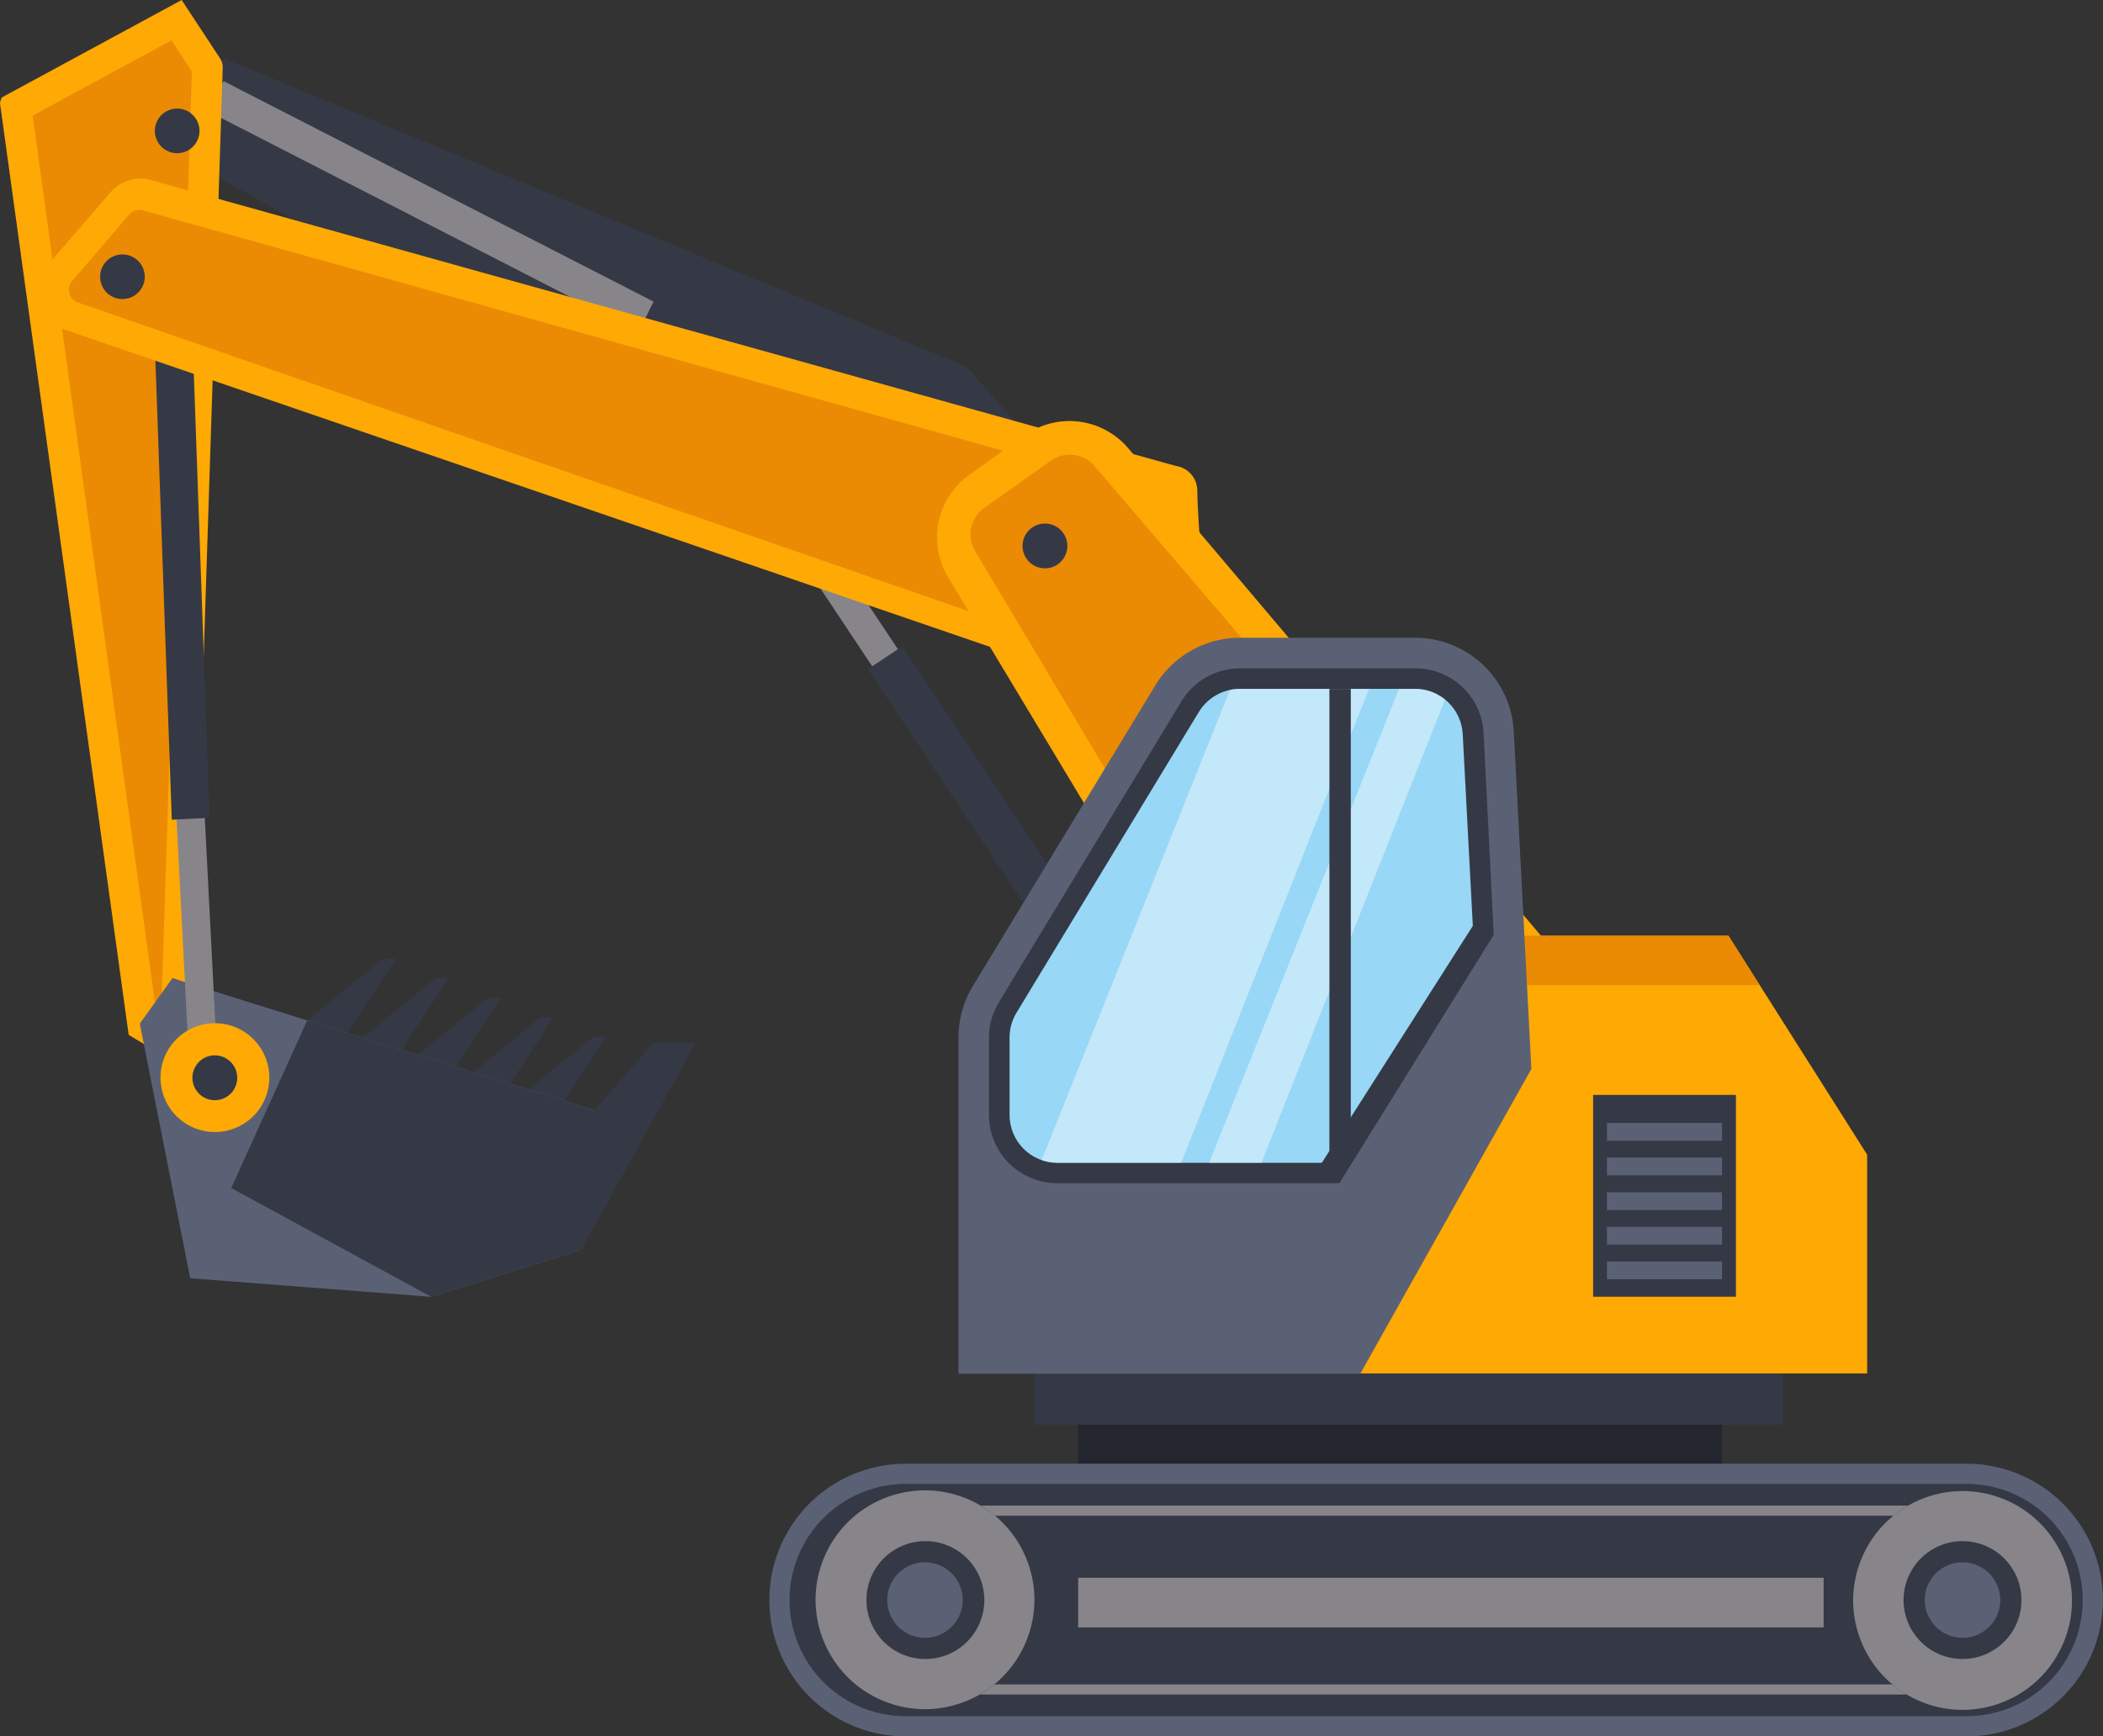 <svg xmlns="http://www.w3.org/2000/svg" xmlns:xlink="http://www.w3.org/1999/xlink" viewBox="0 0 208.37 172.07"><rect x="0" y="0" width="208.37" height="172.07" fill="#333333" stroke="none"/><defs><style>.cls-1,.cls-10{fill:none;}.cls-2{isolation:isolate;}.cls-3{fill:#23262e;}.cls-4,.cls-9{fill:#353945;}.cls-11,.cls-5{fill:#87858a;}.cls-6{fill:#ffa904;}.cls-7{fill:#eb8a03;}.cls-8{fill:#5a6175;}.cls-9{stroke:#5a6175;stroke-width:2px;}.cls-10,.cls-9{stroke-miterlimit:10;}.cls-10{stroke:#87858a;}.cls-11{mix-blend-mode:multiply;}.cls-12{clip-path:url(#clip-path);}.cls-13{fill:#98d7f6;}.cls-14{fill:#fff;opacity:0.42;}</style><clipPath id="clip-path" transform="translate(-34.15 -281.87)"><path class="cls-1" d="M138.92,397.1a4.74,4.74,0,0,1-4.74-4.74v-7.68a4.73,4.73,0,0,1,.69-2.46l18.07-29.81a4.79,4.79,0,0,1,4.05-2.28h17.36a4.74,4.74,0,0,1,4.73,4.49l1,19L165.12,397.1Z"/></clipPath></defs><g class="cls-2"><g id="OBJECTS"><rect class="cls-3" x="106.83" y="126.85" width="63.79" height="24.58"/><polygon class="cls-4" points="27.4 103.59 37.96 95.01 39.22 95.02 32.21 105.68 27.4 103.59"/><polygon class="cls-4" points="32.61 105.53 43.17 96.94 44.43 96.95 37.43 107.61 32.61 105.53"/><polygon class="cls-4" points="37.83 107.46 48.38 98.87 49.65 98.88 42.64 109.54 37.83 107.46"/><polygon class="cls-4" points="43.04 109.39 53.59 100.8 54.86 100.81 47.85 111.47 43.04 109.39"/><polygon class="cls-4" points="48.25 111.32 58.81 102.73 60.07 102.74 53.06 113.4 48.25 111.32"/><polygon class="cls-4" points="95.8 36.37 113.27 56.31 64.78 42.06 13.51 12.92 22.2 5.79 95.8 36.37"/><polygon class="cls-5" points="22.15 8.04 20.64 11.04 63.27 32.9 64.78 29.9 22.15 8.04"/><rect class="cls-4" x="117.15" y="300.18" width="4.49" height="47.49" transform="translate(-257.82 3.4) rotate(-63.34)"/><rect class="cls-5" x="110.05" y="313.07" width="3.06" height="37.1" transform="translate(353.96 264.12) rotate(146.38)"/><rect class="cls-4" x="132.95" y="343.1" width="4.09" height="47.49" transform="translate(416.38 315.7) rotate(146.38)"/><path class="cls-6" d="M56.22,288.56,53,388.09l-6.1-3.67h0L34.15,292.1a1.72,1.72,0,0,1,.19-.58l17.81-9.65,3.8,5.78A1.64,1.64,0,0,1,56.22,288.56Z" transform="translate(-34.15 -281.87)"/><polygon class="cls-7" points="15.54 100.7 3.24 11.46 16.99 4 19.01 7.07 15.95 100.95 15.54 100.7"/><polygon class="cls-8" points="60.04 118.47 57.58 123.85 42.73 128.51 18.85 126.67 13.85 101.44 17.09 96.92 20.6 98.05 54.68 109.03 60.04 118.47"/><polygon class="cls-8" points="63.75 111.51 60.04 118.47 43.66 124.12 24.18 118.31 20.6 98.05 63.75 111.51"/><polygon class="cls-4" points="63.75 111.51 60.04 118.47 42.73 128.51 22.91 117.73 30.44 101.12 63.75 111.51"/><path class="cls-5" d="M54.47,390.68h0a1.4,1.4,0,0,0,1.32-1.47l-1.35-26.33-2.8.15L53,389.36A1.4,1.4,0,0,0,54.47,390.68Z" transform="translate(-34.15 -281.87)"/><path class="cls-4" d="M50.34,300.78l.95,0a1.41,1.41,0,0,1,1.47,1.33l2.15,60.8-3.74.19L49,302.25A1.4,1.4,0,0,1,50.34,300.78Z" transform="translate(-34.15 -281.87)"/><path class="cls-6" d="M152.78,330.46a2.48,2.48,0,0,0-2.14-2.42L48.77,299.62a3.93,3.93,0,0,0-3.59,1.21l-6.27,7.26a4,4,0,0,0,1.9,6.53l110.33,37.83a2.49,2.49,0,0,0,3.14-2.55C154,344.15,152.89,336.22,152.78,330.46Z" transform="translate(-34.15 -281.87)"/><path class="cls-7" d="M149.73,332.87a2.48,2.48,0,0,0-2.16-2.41L48.18,302.68a1.33,1.33,0,0,0-1.19.41l-5.67,6.61a1.32,1.32,0,0,0,.63,2.17l105.91,36.71A2.49,2.49,0,0,0,151,346C150.82,342.37,149.83,336.54,149.73,332.87Z" transform="translate(-34.15 -281.87)"/><path class="cls-4" d="M48.27,308.33a2.21,2.21,0,1,1-3-1A2.21,2.21,0,0,1,48.27,308.33Z" transform="translate(-34.15 -281.87)"/><path class="cls-6" d="M59.26,384.85a5.39,5.39,0,1,1-7.63,0A5.39,5.39,0,0,1,59.26,384.85Z" transform="translate(-34.15 -281.87)"/><path class="cls-4" d="M57,387.1a2.22,2.22,0,1,1-3.13,0A2.21,2.21,0,0,1,57,387.1Z" transform="translate(-34.15 -281.87)"/><path class="cls-4" d="M53.27,293.28a2.21,2.21,0,1,1-3.13,0A2.21,2.21,0,0,1,53.27,293.28Z" transform="translate(-34.15 -281.87)"/><path class="cls-6" d="M192,380.7,164.74,400l-36.65-60.93a7.64,7.64,0,0,1,2.13-10.17L135.7,325a7.64,7.64,0,0,1,10.24,1.29Z" transform="translate(-34.15 -281.87)"/><path class="cls-7" d="M165.7,395,130.78,336.5a3.24,3.24,0,0,1,.91-4.31l6.58-4.66a3.24,3.24,0,0,1,4.34.54L187,379.94Z" transform="translate(-34.15 -281.87)"/><path class="cls-4" d="M139,334.18a2.22,2.22,0,1,1-3.1.47A2.23,2.23,0,0,1,139,334.18Z" transform="translate(-34.15 -281.87)"/><polygon class="cls-4" points="57.58 123.85 68.94 103.33 64.73 103.34 42.73 128.51 57.58 123.85"/><rect class="cls-4" x="102.48" y="131.36" width="74.13" height="9.82"/><path class="cls-9" d="M123.89,452.94H229a12.51,12.51,0,0,0,12.51-12.51h0A12.51,12.51,0,0,0,229,427.92H123.89a12.51,12.51,0,0,0-12.51,12.51h0A12.51,12.51,0,0,0,123.89,452.94Z" transform="translate(-34.15 -281.87)"/><path class="cls-10" d="M124.72,431.57H225.58a8.86,8.86,0,0,1,8.86,8.86h0a8.86,8.86,0,0,1-8.86,8.86H124.72" transform="translate(-34.15 -281.87)"/><circle class="cls-4" cx="228.6" cy="440.43" r="10.84" transform="translate(-299.19 209.1) rotate(-68.41)"/><circle class="cls-11" cx="228.6" cy="440.43" r="10.84" transform="translate(-299.19 209.1) rotate(-68.41)"/><circle class="cls-5" cx="228.6" cy="440.43" r="7.76" transform="translate(-129.52 -217.31) rotate(-13.33)"/><path class="cls-4" d="M222.76,440.43a5.84,5.84,0,1,0,5.84-5.84A5.84,5.84,0,0,0,222.76,440.43Z" transform="translate(-34.15 -281.87)"/><path class="cls-8" d="M228.6,444.17a3.74,3.74,0,1,0-3.74-3.74A3.75,3.75,0,0,0,228.6,444.17Z" transform="translate(-34.15 -281.87)"/><circle class="cls-4" cx="125.8" cy="440.43" r="10.84" transform="translate(-363.54 107.48) rotate(-67.66)"/><circle class="cls-11" cx="125.8" cy="440.43" r="10.84" transform="translate(-363.54 107.48) rotate(-67.66)"/><circle class="cls-5" cx="125.8" cy="440.43" r="7.76" transform="translate(-132.29 -241.01) rotate(-13.33)"/><path class="cls-4" d="M120,440.43a5.84,5.84,0,1,0,5.84-5.84A5.83,5.83,0,0,0,120,440.43Z" transform="translate(-34.15 -281.87)"/><path class="cls-8" d="M125.8,444.17a3.74,3.74,0,1,0-3.74-3.74A3.74,3.74,0,0,0,125.8,444.17Z" transform="translate(-34.15 -281.87)"/><rect class="cls-5" x="106.83" y="156.35" width="73.86" height="4.92"/><polygon class="cls-6" points="185 136.1 128.44 136.1 128.44 92.73 171.26 92.73 185 114.42 185 136.1"/><polygon class="cls-7" points="174.35 97.62 171.26 92.73 128.44 92.73 128.44 97.62 174.35 97.62"/><path class="cls-8" d="M185.88,387.8l-1.74-33.44a9.8,9.8,0,0,0-9.79-9.29H157a9.8,9.8,0,0,0-8.38,4.72l-18.08,29.8a9.82,9.82,0,0,0-1.42,5.09V418h39.81Z" transform="translate(-34.15 -281.87)"/><path class="cls-4" d="M138.92,399.12h27.94l15.29-24.61-1-20a6.76,6.76,0,0,0-6.76-6.41H157a6.81,6.81,0,0,0-5.78,3.25l-18.08,29.81a6.78,6.78,0,0,0-1,3.51v7.68A6.77,6.77,0,0,0,138.92,399.12Z" transform="translate(-34.15 -281.87)"/><g class="cls-12"><path class="cls-13" d="M138.92,397.1a4.74,4.74,0,0,1-4.74-4.74v-7.68a4.73,4.73,0,0,1,.69-2.46l18.07-29.81a4.79,4.79,0,0,1,4.05-2.28h17.36a4.74,4.74,0,0,1,4.73,4.49l1,19L165.12,397.1Z" transform="translate(-34.15 -281.87)"/><polygon class="cls-14" points="102.61 116.45 116.55 116.45 136.13 67.04 122.4 67.04 102.61 116.45"/><polygon class="cls-14" points="119.31 116.45 124.5 116.45 144.08 67.04 139.11 67.04 119.31 116.45"/></g><rect class="cls-4" x="131.72" y="68.27" width="2.12" height="47.17"/><rect class="cls-4" x="157.85" y="108.5" width="14.15" height="20"/><rect class="cls-8" x="159.22" y="111.28" width="11.4" height="1.76"/><rect class="cls-8" x="159.22" y="114.71" width="11.4" height="1.76"/><rect class="cls-8" x="159.22" y="118.15" width="11.4" height="1.76"/><rect class="cls-8" x="159.22" y="121.58" width="11.4" height="1.76"/><rect class="cls-8" x="159.22" y="125.01" width="11.4" height="1.76"/></g></g></svg>